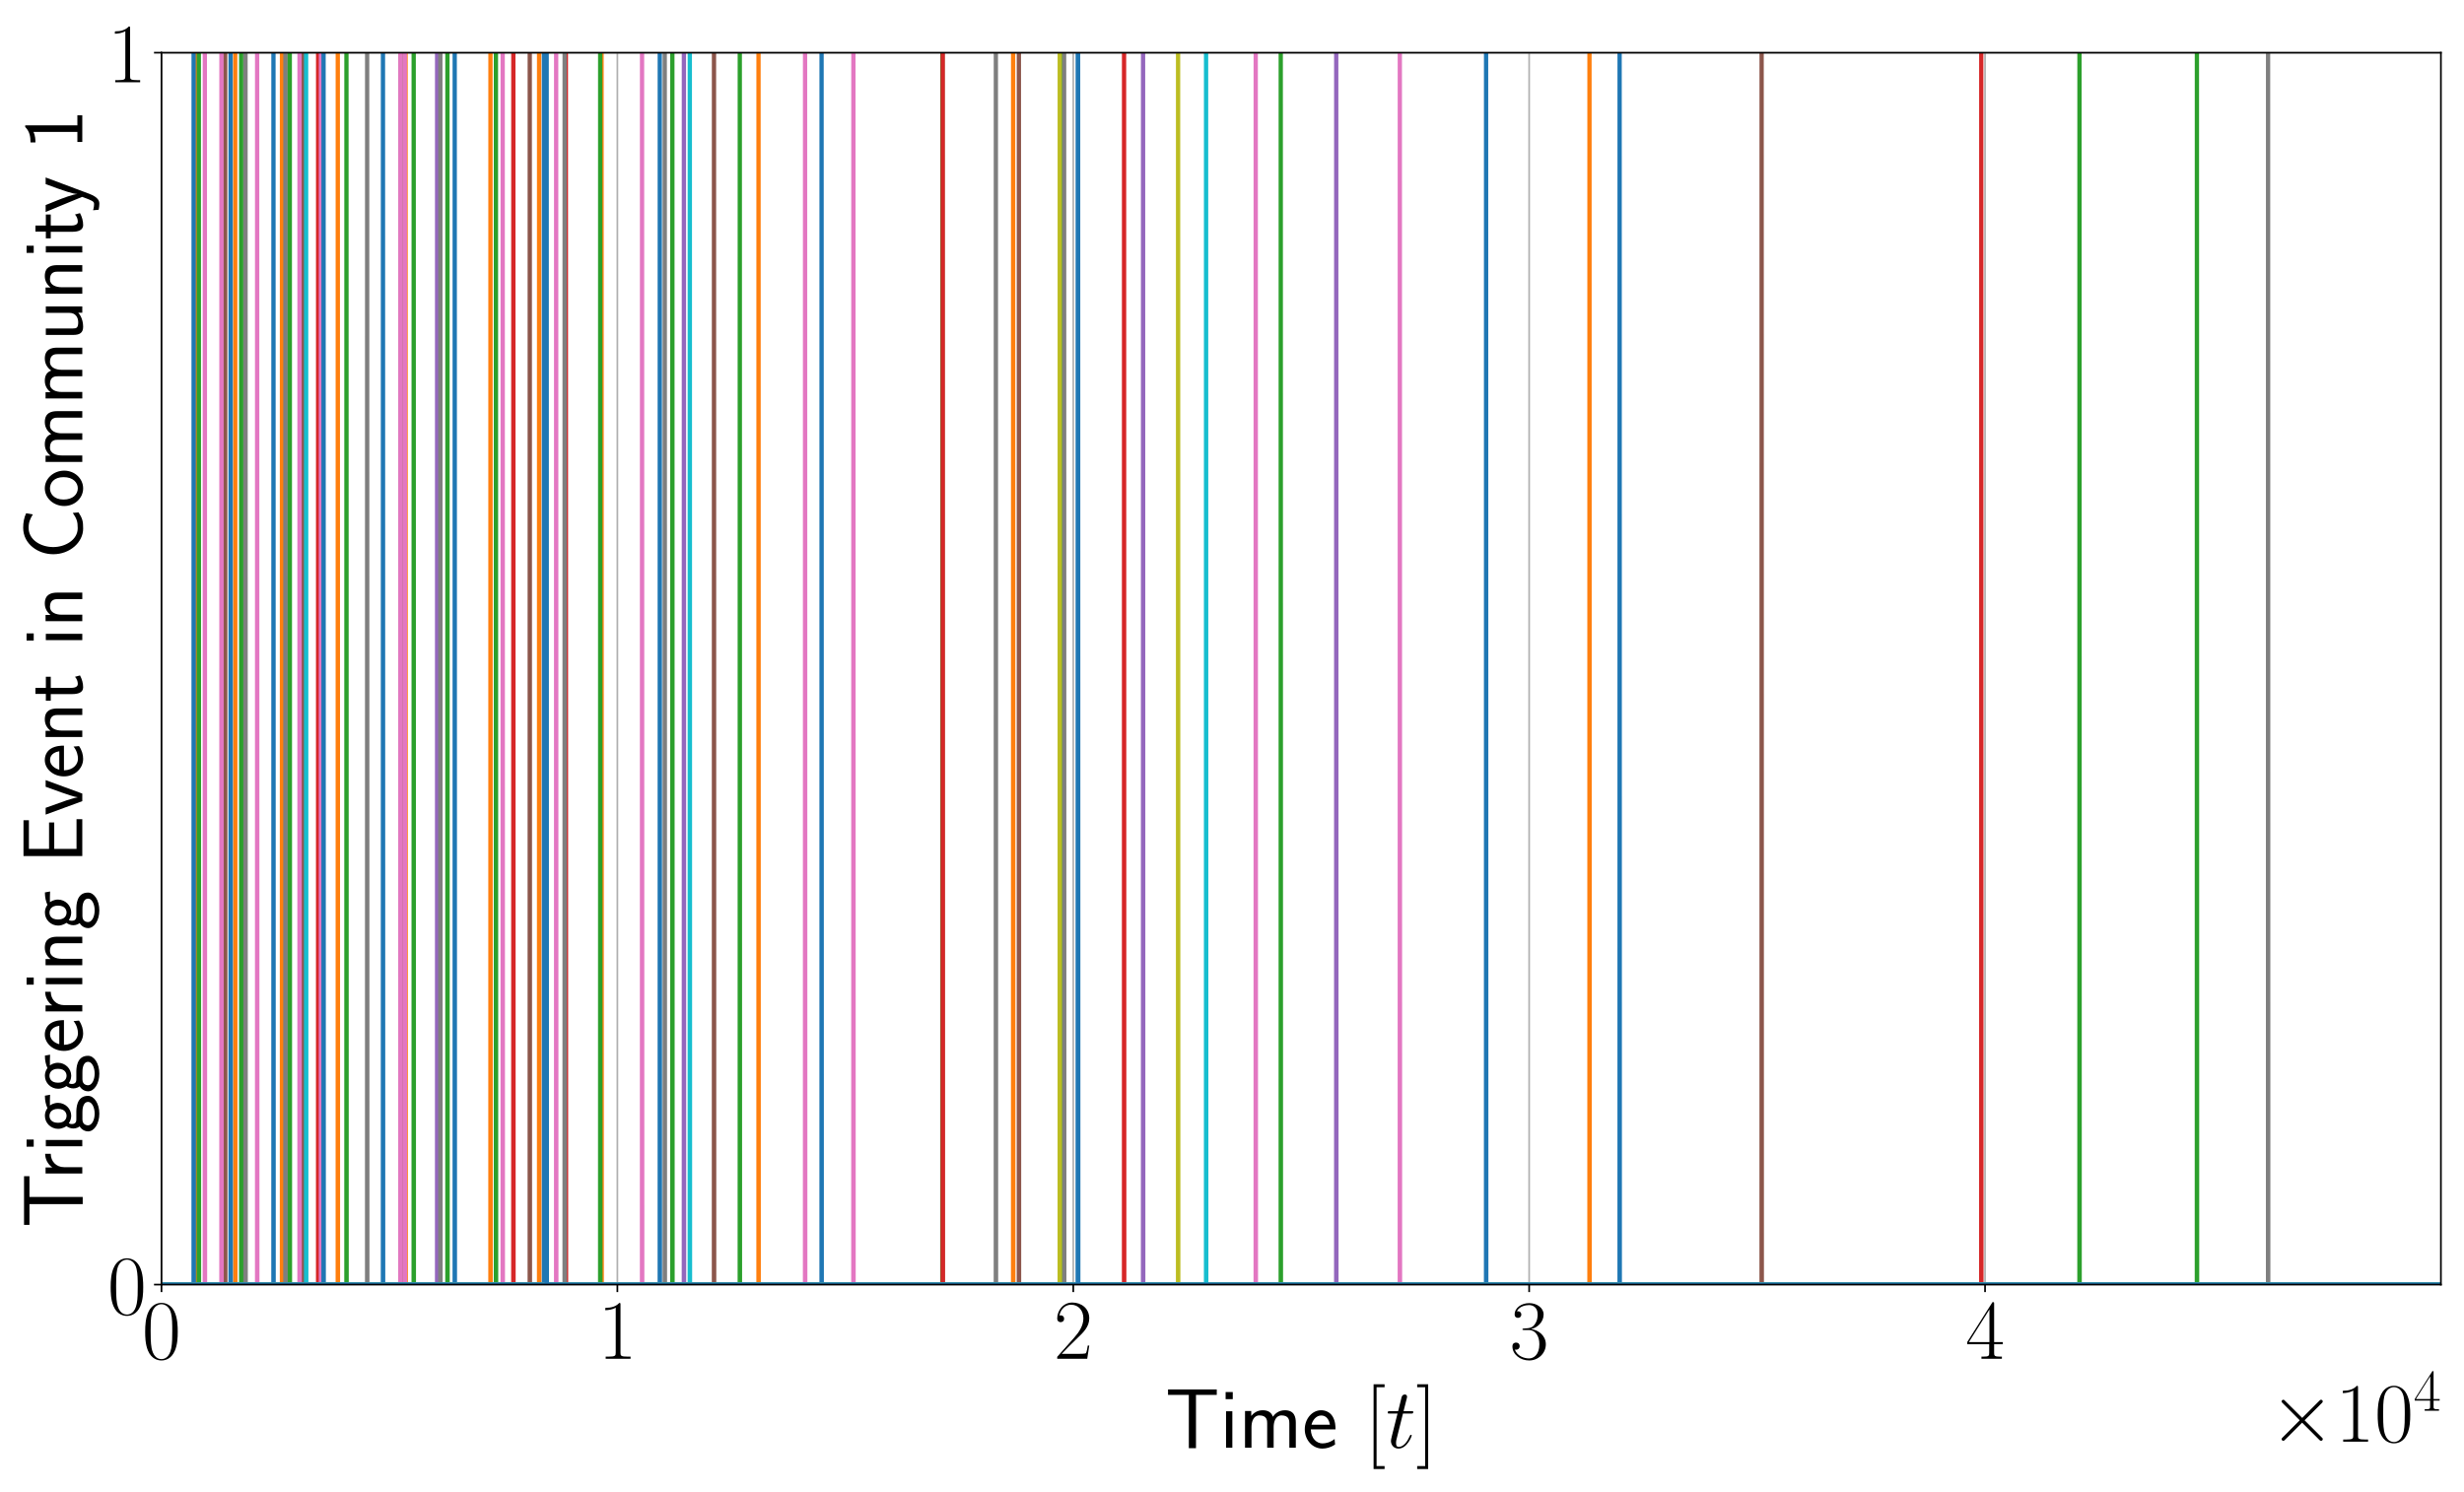 <?xml version="1.0" encoding="utf-8" standalone="no"?>
<!DOCTYPE svg PUBLIC "-//W3C//DTD SVG 1.1//EN"
  "http://www.w3.org/Graphics/SVG/1.1/DTD/svg11.dtd">
<!-- Created with matplotlib (https://matplotlib.org/) -->
<svg height="697.68pt" version="1.1" viewBox="0 0 1152 697.68" width="1152pt" xmlns="http://www.w3.org/2000/svg" xmlns:xlink="http://www.w3.org/1999/xlink">
 <defs>
  <style type="text/css">
*{stroke-linecap:butt;stroke-linejoin:round;}
  </style>
 </defs>
 <g id="figure_1">
  <g id="patch_1">
   <path d="M 0 697.68 
L 1152 697.68 
L 1152 0 
L 0 0 
z
" style="fill:#ffffff;"/>
  </g>
  <g id="axes_1">
   <g id="patch_2">
    <path d="M 75.501 600.673 
L 1141.2 600.673 
L 1141.2 24.637 
L 75.501 24.637 
z
" style="fill:#ffffff;"/>
   </g>
   <g id="matplotlib.axis_1">
    <g id="xtick_1">
     <g id="line2d_1">
      <path clip-path="url(#pb266e856ef)" d="M 75.501 600.673 
L 75.501 24.637 
" style="fill:none;stroke:#b0b0b0;stroke-linecap:square;stroke-width:0.8;"/>
     </g>
     <g id="line2d_2">
      <defs>
       <path d="M 0 0 
L 0 3.5 
" id="md91ea99c69" style="stroke:#000000;stroke-width:0.8;"/>
      </defs>
      <g>
       <use style="stroke:#000000;stroke-width:0.8;" x="75.501" xlink:href="#md91ea99c69" y="600.673"/>
      </g>
     </g>
     <g id="text_1">
      <!-- $0$ -->
      <defs>
       <path d="M 42 31.641 
C 42 37.75 41.906 48.125 37.703 56.109 
C 34 63.109 28.094 65.594 22.906 65.594 
C 18.094 65.594 12 63.406 8.203 56.203 
C 4.203 48.719 3.797 39.438 3.797 31.641 
C 3.797 25.953 3.906 17.281 7 9.672 
C 11.297 -0.609 19 -2 22.906 -2 
C 27.5 -2 34.5 -0.109 38.594 9.375 
C 41.594 16.281 42 24.359 42 31.641 
z
M 22.906 -0.406 
C 16.5 -0.406 12.703 5.078 11.297 12.688 
C 10.203 18.562 10.203 27.156 10.203 32.75 
C 10.203 40.438 10.203 46.828 11.5 52.922 
C 13.406 61.391 19 64 22.906 64 
C 27 64 32.297 61.297 34.203 53.125 
C 35.5 47.438 35.594 40.734 35.594 32.75 
C 35.594 26.25 35.594 18.266 34.406 12.375 
C 32.297 1.484 26.406 -0.406 22.906 -0.406 
z
" id="CMR17-48"/>
      </defs>
      <g transform="translate(66.363 635.347)scale(0.4 -0.4)">
       <use transform="scale(0.996)" xlink:href="#CMR17-48"/>
      </g>
     </g>
    </g>
    <g id="xtick_2">
     <g id="line2d_3">
      <path clip-path="url(#pb266e856ef)" d="M 288.645 600.673 
L 288.645 24.637 
" style="fill:none;stroke:#b0b0b0;stroke-linecap:square;stroke-width:0.8;"/>
     </g>
     <g id="line2d_4">
      <g>
       <use style="stroke:#000000;stroke-width:0.8;" x="288.645" xlink:href="#md91ea99c69" y="600.673"/>
      </g>
     </g>
     <g id="text_2">
      <!-- $1$ -->
      <defs>
       <path d="M 26.594 63.406 
C 26.594 65.5 26.5 65.5 25.094 65.5 
C 21.203 61.188 15.297 59.797 9.703 59.797 
C 9.406 59.797 8.906 59.797 8.797 59.5 
C 8.703 59.297 8.703 59.094 8.703 57 
C 11.797 57 17 57.594 21 59.984 
L 21 7.203 
C 21 3.688 20.797 2.5 12.203 2.5 
L 9.203 2.5 
L 9.203 0 
C 14 0 19 0 23.797 0 
C 28.594 0 33.594 0 38.406 0 
L 38.406 2.5 
L 35.406 2.5 
C 26.797 2.5 26.594 3.594 26.594 7.156 
z
" id="CMR17-49"/>
      </defs>
      <g transform="translate(279.507 635.347)scale(0.4 -0.4)">
       <use transform="scale(0.996)" xlink:href="#CMR17-49"/>
      </g>
     </g>
    </g>
    <g id="xtick_3">
     <g id="line2d_5">
      <path clip-path="url(#pb266e856ef)" d="M 501.789 600.673 
L 501.789 24.637 
" style="fill:none;stroke:#b0b0b0;stroke-linecap:square;stroke-width:0.8;"/>
     </g>
     <g id="line2d_6">
      <g>
       <use style="stroke:#000000;stroke-width:0.8;" x="501.789" xlink:href="#md91ea99c69" y="600.673"/>
      </g>
     </g>
     <g id="text_3">
      <!-- $2$ -->
      <defs>
       <path d="M 41.703 15.453 
L 39.906 15.453 
C 38.906 8.375 38.094 7.172 37.703 6.562 
C 37.203 5.766 30 5.766 28.594 5.766 
L 9.406 5.766 
C 13 9.672 20 16.75 28.5 24.953 
C 34.594 30.734 41.703 37.531 41.703 47.422 
C 41.703 59.219 32.297 66 21.797 66 
C 10.797 66 4.094 56.312 4.094 47.344 
C 4.094 43.438 7 42.938 8.203 42.938 
C 9.203 42.938 12.203 43.547 12.203 47.031 
C 12.203 50.109 9.594 51 8.203 51 
C 7.594 51 7 50.906 6.594 50.703 
C 8.5 59.219 14.297 63.406 20.406 63.406 
C 29.094 63.406 34.797 56.516 34.797 47.422 
C 34.797 38.734 29.703 31.25 24 24.75 
L 4.094 2.281 
L 4.094 0 
L 39.297 0 
z
" id="CMR17-50"/>
      </defs>
      <g transform="translate(492.651 635.347)scale(0.4 -0.4)">
       <use transform="scale(0.996)" xlink:href="#CMR17-50"/>
      </g>
     </g>
    </g>
    <g id="xtick_4">
     <g id="line2d_7">
      <path clip-path="url(#pb266e856ef)" d="M 714.933 600.673 
L 714.933 24.637 
" style="fill:none;stroke:#b0b0b0;stroke-linecap:square;stroke-width:0.8;"/>
     </g>
     <g id="line2d_8">
      <g>
       <use style="stroke:#000000;stroke-width:0.8;" x="714.933" xlink:href="#md91ea99c69" y="600.673"/>
      </g>
     </g>
     <g id="text_4">
      <!-- $3$ -->
      <defs>
       <path d="M 22.094 33.703 
C 31 33.703 34.906 25.969 34.906 17.031 
C 34.906 5 28.5 0.391 22.703 0.391 
C 17.406 0.391 8.797 3.031 6.094 10.828 
C 6.594 10.625 7.094 10.625 7.594 10.625 
C 10 10.625 11.797 12.219 11.797 14.812 
C 11.797 17.703 9.594 19 7.594 19 
C 5.906 19 3.297 18.203 3.297 14.469 
C 3.297 5.234 12.297 -2 22.906 -2 
C 34 -2 42.5 6.719 42.5 16.953 
C 42.5 26.672 34.5 33.703 25 34.797 
C 32.594 36.375 39.906 43.062 39.906 52.016 
C 39.906 59.688 32 65.297 23 65.297 
C 13.906 65.297 5.906 59.828 5.906 52.016 
C 5.906 48.594 8.5 48 9.797 48 
C 11.906 48 13.703 49.297 13.703 51.891 
C 13.703 54.469 11.906 55.766 9.797 55.766 
C 9.406 55.766 8.906 55.766 8.5 55.578 
C 11.406 61.859 19.297 63 22.797 63 
C 26.297 63 32.906 61.328 32.906 51.875 
C 32.906 49.109 32.5 44.188 29.094 39.844 
C 26.094 36 22.703 36 19.406 35.688 
C 18.906 35.688 16.594 35.453 16.203 35.453 
C 15.5 35.359 15.094 35.266 15.094 34.5 
C 15.094 33.797 15.203 33.703 17.203 33.703 
z
" id="CMR17-51"/>
      </defs>
      <g transform="translate(705.795 635.347)scale(0.4 -0.4)">
       <use transform="scale(0.996)" xlink:href="#CMR17-51"/>
      </g>
     </g>
    </g>
    <g id="xtick_5">
     <g id="line2d_9">
      <path clip-path="url(#pb266e856ef)" d="M 928.077 600.673 
L 928.077 24.637 
" style="fill:none;stroke:#b0b0b0;stroke-linecap:square;stroke-width:0.8;"/>
     </g>
     <g id="line2d_10">
      <g>
       <use style="stroke:#000000;stroke-width:0.8;" x="928.077" xlink:href="#md91ea99c69" y="600.673"/>
      </g>
     </g>
     <g id="text_5">
      <!-- $4$ -->
      <defs>
       <path d="M 33.594 64.406 
C 33.594 66.5 33.5 66.5 31.703 66.5 
L 2 19.594 
L 2 17 
L 27.797 17 
L 27.797 7.141 
C 27.797 3.5 27.594 2.5 20.594 2.5 
L 18.703 2.5 
L 18.703 0 
C 21.906 0 27.297 0 30.703 0 
C 34.094 0 39.5 0 42.703 0 
L 42.703 2.5 
L 40.797 2.5 
C 33.797 2.5 33.594 3.5 33.594 7.141 
L 33.594 17 
L 43.797 17 
L 43.797 19.594 
L 33.594 19.594 
z
M 28.094 57.859 
L 28.094 19.594 
L 4 19.594 
z
" id="CMR17-52"/>
      </defs>
      <g transform="translate(918.939 635.347)scale(0.4 -0.4)">
       <use transform="scale(0.996)" xlink:href="#CMR17-52"/>
      </g>
     </g>
    </g>
    <g id="text_6">
     <!-- Time $[t]$ -->
     <defs>
      <path d="M 36.203 62 
L 44.5 62 
C 45.703 62 46.906 62 48.094 62 
L 60.594 62 
L 60.594 68.375 
L 3.406 68.375 
L 3.406 62 
L 15.906 62 
C 17.094 62 18.297 62 19.5 62 
L 27.797 62 
L 27.797 -0.5 
L 36.203 -0.5 
z
" id="CMSS17-84"/>
      <path d="M 15.297 65.359 
L 6.906 65.359 
L 6.906 57 
L 15.297 57 
z
M 14.797 42.797 
L 7.406 42.797 
L 7.406 0 
L 14.797 0 
z
" id="CMSS17-105"/>
      <path d="M 67 29.328 
C 67 36.062 65.297 44 54.094 44 
C 46.594 44 42.094 39.312 40.094 36.422 
C 38.297 41.719 34.094 44 28.094 44 
C 21.297 44 17 40.125 14.703 37.328 
L 14.703 43.094 
L 7.406 43.094 
L 7.406 0 
L 15 0 
L 15 24.359 
C 15 30.297 17.203 37.938 24.297 37.938 
C 33.406 37.938 33.406 31.5 33.406 28.578 
L 33.406 0 
L 41 0 
L 41 24.359 
C 41 30.297 43.203 37.938 50.297 37.938 
C 59.406 37.938 59.406 31.5 59.406 28.578 
L 59.406 0 
L 67 0 
z
" id="CMSS17-109"/>
      <path d="M 39.094 21.516 
C 39.094 24.844 38.906 31.297 35.703 36.641 
C 32.203 42.391 26.5 44 22.203 44 
C 11.797 44 3 34.188 3 21.484 
C 3 9.094 12.094 -1 23.594 -1 
C 28.094 -1 33.594 0.297 38.594 3.875 
C 38.594 4.281 38.406 6.469 38.297 6.562 
C 38.297 6.766 38 9.844 38 10.25 
C 33.203 6.359 27.703 5.078 23.703 5.078 
C 17.297 5.078 10.406 10.422 10.094 21.516 
z
M 10.906 27 
C 12.203 32.562 16.594 37.828 22.203 37.828 
C 23.703 37.828 30.703 37.828 32.5 27 
z
" id="CMSS17-101"/>
      <path d="M 23.5 -25 
L 23.5 -21.516 
L 14.094 -21.516 
L 14.094 71 
L 23.5 71 
L 23.5 74.484 
L 10.594 74.484 
L 10.594 -25 
z
" id="CMR17-91"/>
      <path d="M 20.094 40.094 
L 29.297 40.094 
C 31.203 40.094 32.203 40.094 32.203 41.891 
C 32.203 43 31.594 43 29.594 43 
L 20.797 43 
L 24.5 57.688 
C 24.906 59.078 24.906 59.281 24.906 60 
C 24.906 61.609 23.594 62.5 22.297 62.5 
C 21.5 62.5 19.203 62.203 18.406 58.984 
L 14.5 43 
L 5.094 43 
C 3.094 43 2.203 43 2.203 41.094 
C 2.203 40.094 2.906 40.094 4.797 40.094 
L 13.703 40.094 
L 7.094 13.766 
C 6.297 10.281 6 9.281 6 7.984 
C 6 3.297 9.297 -1 14.906 -1 
C 25 -1 30.406 13.562 30.406 14.25 
C 30.406 14.859 30 15.156 29.406 15.156 
C 29.203 15.156 28.797 15.156 28.594 14.75 
C 28.5 14.656 28.406 14.547 27.703 12.953 
C 25.594 7.984 21 1 15.203 1 
C 12.203 1 12 3.5 12 5.688 
C 12 5.781 12 7.688 12.297 8.875 
z
" id="CMMI12-116"/>
      <path d="M 14.297 74.484 
L 1.406 74.484 
L 1.406 71 
L 10.797 71 
L 10.797 -21.516 
L 1.406 -21.516 
L 1.406 -25 
L 14.297 -25 
z
" id="CMR17-93"/>
     </defs>
     <g transform="translate(544.738 676.951)scale(0.4 -0.4)">
      <use transform="scale(0.996)" xlink:href="#CMSS17-84"/>
      <use transform="translate(63.819 0)scale(0.996)" xlink:href="#CMSS17-105"/>
      <use transform="translate(86 0)scale(0.996)" xlink:href="#CMSS17-109"/>
      <use transform="translate(160.229 0)scale(0.996)" xlink:href="#CMSS17-101"/>
      <use transform="translate(233.097 0)scale(0.996)" xlink:href="#CMR17-91"/>
      <use transform="translate(257.968 0)scale(0.996)" xlink:href="#CMMI12-116"/>
      <use transform="translate(293.195 0)scale(0.996)" xlink:href="#CMR17-93"/>
     </g>
    </g>
    <g id="text_7">
     <!-- $\times10^{4}$ -->
     <defs>
      <path d="M 38.906 27.891 
L 18.906 47.797 
C 17.703 49 17.5 49.188 16.703 49.188 
C 15.703 49.188 14.703 48.297 14.703 47.188 
C 14.703 46.5 14.906 46.297 16 45.188 
L 36 25.094 
L 16 5 
C 14.906 3.891 14.703 3.688 14.703 3 
C 14.703 1.891 15.703 1 16.703 1 
C 17.5 1 17.703 1.188 18.906 2.391 
L 38.797 22.297 
L 59.5 1.594 
C 59.703 1.5 60.406 1 61 1 
C 62.203 1 63 1.891 63 3 
C 63 3.188 63 3.594 62.703 4.094 
C 62.594 4.297 46.703 20 41.703 25.094 
L 60 43.391 
C 60.5 44 62 45.297 62.5 45.891 
C 62.594 46.094 63 46.5 63 47.188 
C 63 48.297 62.203 49.188 61 49.188 
C 60.203 49.188 59.797 48.797 58.703 47.688 
z
" id="CMSY10-2"/>
     </defs>
     <g transform="translate(1060.859 674.111)scale(0.4 -0.4)">
      <use transform="scale(0.996)" xlink:href="#CMSY10-2"/>
      <use transform="translate(77.487 0)scale(0.996)" xlink:href="#CMR17-49"/>
      <use transform="translate(123.178 0)scale(0.996)" xlink:href="#CMR17-48"/>
      <use transform="translate(168.868 36.154)scale(0.697)" xlink:href="#CMR17-52"/>
     </g>
    </g>
   </g>
   <g id="matplotlib.axis_2">
    <g id="ytick_1">
     <g id="line2d_11">
      <path clip-path="url(#pb266e856ef)" d="M 75.501 600.673 
L 1141.2 600.673 
" style="fill:none;stroke:#b0b0b0;stroke-linecap:square;stroke-width:0.8;"/>
     </g>
     <g id="line2d_12">
      <defs>
       <path d="M 0 0 
L -3.5 0 
" id="me10de3e5d6" style="stroke:#000000;stroke-width:0.8;"/>
      </defs>
      <g>
       <use style="stroke:#000000;stroke-width:0.8;" x="75.501" xlink:href="#me10de3e5d6" y="600.673"/>
      </g>
     </g>
     <g id="text_8">
      <!-- $0$ -->
      <g transform="translate(50.225 614.51)scale(0.4 -0.4)">
       <use transform="scale(0.996)" xlink:href="#CMR17-48"/>
      </g>
     </g>
    </g>
    <g id="ytick_2">
     <g id="line2d_13">
      <path clip-path="url(#pb266e856ef)" d="M 75.501 24.637 
L 1141.2 24.637 
" style="fill:none;stroke:#b0b0b0;stroke-linecap:square;stroke-width:0.8;"/>
     </g>
     <g id="line2d_14">
      <g>
       <use style="stroke:#000000;stroke-width:0.8;" x="75.501" xlink:href="#me10de3e5d6" y="24.637"/>
      </g>
     </g>
     <g id="text_9">
      <!-- $1$ -->
      <g transform="translate(50.225 38.474)scale(0.4 -0.4)">
       <use transform="scale(0.996)" xlink:href="#CMR17-49"/>
      </g>
     </g>
    </g>
    <g id="text_10">
     <!-- Triggering Event in Community 1 -->
     <defs>
      <path d="M 14.906 21.297 
C 14.906 30.703 21.797 37 30.594 37 
L 30.594 43.578 
C 24.203 43.578 18.203 40.391 14.594 35.203 
L 14.594 43.094 
L 7.5 43.094 
L 7.5 0 
L 14.906 0 
z
" id="CMSS17-114"/>
      <path d="M 44.5 43.875 
C 38.797 43.875 33.906 42.781 29.906 40.891 
C 26.594 43.391 23.203 43.875 20.906 43.875 
C 12.203 43.875 5.594 36.703 5.594 28.344 
C 5.594 22.938 8.594 18.859 8.797 18.672 
C 7 16.172 6 13.484 6 10.5 
C 6 7 7.406 4.516 8.5 3.125 
C 3.297 -0.047 2.594 -4.906 2.594 -6.797 
C 2.594 -14.031 11.703 -20 23.406 -20 
C 35.203 -20 44.297 -14.031 44.297 -6.688 
C 44.297 7 29 7 24.797 7 
L 16.703 7 
C 15.203 7 11.203 7 11.203 12.359 
C 11.203 14.391 12.094 15.688 12.203 15.781 
C 13.703 14.688 16.797 13 20.906 13 
C 29.203 13 36.094 19.969 36.094 28.547 
C 36.094 33.312 33.906 36.797 33 38 
L 33.297 38 
C 33.594 38 37.797 38 39.297 38 
C 42.5 38 42.797 37.953 45.594 37.797 
z
M 20.906 18.469 
C 17.5 18.469 12.703 20.547 12.703 28.484 
C 12.703 37.109 18.203 38.5 20.797 38.5 
C 24.203 38.5 29 36.422 29 28.484 
C 29 19.859 23.5 18.469 20.906 18.469 
z
M 24.703 -0.156 
C 27.094 -0.156 37.203 -0.156 37.203 -6.906 
C 37.203 -11.156 31 -14.516 23.5 -14.516 
C 15.906 -14.516 9.703 -11.25 9.703 -6.797 
C 9.703 -6.297 9.703 -0.156 16.594 -0.156 
z
" id="CMSS17-103"/>
      <path d="M 40.906 29.328 
C 40.906 35.672 39.406 44 28.094 44 
C 21.703 44 17.5 40.719 14.703 37.328 
L 14.703 43.094 
L 7.406 43.094 
L 7.406 0 
L 15 0 
L 15 24.359 
C 15 30.688 17.406 37.938 24.203 37.938 
C 33 37.938 33.297 32 33.297 28.578 
L 33.297 0 
L 40.906 0 
z
" id="CMSS17-110"/>
      <path d="M 30.594 6.766 
C 22.594 6.766 19 6.766 17.203 6.766 
L 17.203 32.922 
L 48.203 32.922 
L 48.203 39 
L 17.203 39 
L 17.203 62.641 
L 30.094 62.641 
C 31.297 62.641 32.5 62.641 33.703 62.641 
L 50.797 62.641 
L 50.797 69 
L 8.797 69 
L 8.797 0 
L 52.094 0 
L 52.094 6.766 
z
" id="CMSS17-69"/>
      <path d="M 41.797 43 
L 34 43 
L 27.297 24.312 
C 25.203 18.203 22.203 9.797 21.703 5.5 
L 21.594 5.5 
C 21.406 7.312 20.594 9.906 20.094 11.703 
C 19.5 13.906 18.703 16.5 18.094 18.312 
L 9.297 43 
L 1.297 43 
L 17.094 0 
L 26 0 
z
" id="CMSS17-118"/>
      <path d="M 16.703 37 
L 29.703 37 
L 29.703 42.766 
L 16.703 42.766 
L 16.703 55 
L 9.594 55 
L 9.594 42.766 
L 1.703 42.766 
L 1.703 37 
L 9.406 37 
L 9.406 11.703 
C 9.406 6 10.703 -1 17.297 -1 
C 22.297 -1 26.906 0.391 31.297 2.688 
L 29.703 8.562 
C 27.297 6.469 24.406 5.266 21.297 5.266 
C 16.906 5.266 16.703 10.875 16.703 13.375 
z
" id="CMSS17-116"/>
      <path d="M 54.703 11.156 
C 48 6.672 44.906 5.375 36.797 5.375 
C 22.797 5.375 14.594 20.359 14.594 34.047 
C 14.594 48.625 23 63 37.203 63 
C 43.594 63 47.797 61.219 52.906 58.047 
L 54.297 65.891 
C 49.5 68.281 43.406 69.375 37.297 69.375 
C 18.094 69.375 6.203 51.812 6.203 34.047 
C 6.203 14.484 20.297 -1 36.297 -1 
C 44.906 -1 47.906 -0.297 55.297 4.375 
z
" id="CMSS17-67"/>
      <path d="M 44.203 21.188 
C 44.203 34 34.703 44 23.5 44 
C 12 44 2.703 33.703 2.703 21.188 
C 2.703 8.5 12.297 -1 23.406 -1 
C 34.797 -1 44.203 8.797 44.203 21.188 
z
M 23.5 5.266 
C 16.406 5.266 10.297 11.078 10.297 22 
C 10.297 33.609 17.406 37.922 23.406 37.922 
C 29.906 37.922 36.594 33.219 36.594 22 
C 36.594 10.672 30.094 5.266 23.5 5.266 
z
" id="CMSS17-111"/>
      <path d="M 40.906 42.797 
L 33.297 42.797 
L 33.297 15.188 
C 33.297 7.781 27.906 4.781 22.203 4.781 
C 15.594 4.781 15 6.984 15 11.078 
L 15 42.797 
L 7.406 42.797 
L 7.406 10.594 
C 7.406 2.797 10.094 -1 17 -1 
C 20.406 -1 28.094 -0.203 33.5 4.781 
L 33.5 0 
L 40.906 0 
z
" id="CMSS17-117"/>
      <path d="M 41.797 43 
L 34 43 
C 25.5 20.219 22.594 10.969 22.406 5.984 
L 22.297 5.984 
C 22 10.875 17.594 22.812 14.094 31.359 
L 9.406 43 
L 1.297 43 
L 19 0.203 
C 17.906 -2.781 16.297 -7.266 15.797 -8.266 
C 13.594 -13.828 12.094 -13.828 10.5 -13.828 
C 10.094 -13.828 6.906 -13.828 3.297 -12.641 
L 3.906 -19.203 
C 6.406 -19.703 8.906 -20 10.703 -20 
C 13.203 -20 18.203 -20 22.797 -7.766 
z
" id="CMSS17-121"/>
      <path d="M 28.406 67 
L 26.5 67 
C 21.094 61.562 14.797 60.781 8.406 60.781 
L 8.406 55 
C 11.297 55 16 55 20.703 57.297 
L 20.703 5.766 
L 8.906 5.766 
L 8.906 0 
L 40.203 0 
L 40.203 5.766 
L 28.406 5.766 
z
" id="CMSS17-49"/>
     </defs>
     <g transform="translate(38.474 574.107)rotate(-90)scale(0.4 -0.4)">
      <use transform="scale(0.996)" xlink:href="#CMSS17-84"/>
      <use transform="translate(56.012 0)scale(0.996)" xlink:href="#CMSS17-114"/>
      <use transform="translate(87.922 0)scale(0.996)" xlink:href="#CMSS17-105"/>
      <use transform="translate(110.103 0)scale(0.996)" xlink:href="#CMSS17-103"/>
      <use transform="translate(156.946 0)scale(0.996)" xlink:href="#CMSS17-103"/>
      <use transform="translate(203.79 0)scale(0.996)" xlink:href="#CMSS17-101"/>
      <use transform="translate(245.429 0)scale(0.996)" xlink:href="#CMSS17-114"/>
      <use transform="translate(277.339 0)scale(0.996)" xlink:href="#CMSS17-105"/>
      <use transform="translate(299.519 0)scale(0.996)" xlink:href="#CMSS17-110"/>
      <use transform="translate(347.724 0)scale(0.996)" xlink:href="#CMSS17-103"/>
      <use transform="translate(425.797 0)scale(0.996)" xlink:href="#CMSS17-69"/>
      <use transform="translate(481.689 0)scale(0.996)" xlink:href="#CMSS17-118"/>
      <use transform="translate(524.689 0)scale(0.996)" xlink:href="#CMSS17-101"/>
      <use transform="translate(566.328 0)scale(0.996)" xlink:href="#CMSS17-110"/>
      <use transform="translate(614.533 0)scale(0.996)" xlink:href="#CMSS17-116"/>
      <use transform="translate(679.594 0)scale(0.996)" xlink:href="#CMSS17-105"/>
      <use transform="translate(701.774 0)scale(0.996)" xlink:href="#CMSS17-110"/>
      <use transform="translate(781.208 0)scale(0.996)" xlink:href="#CMSS17-67"/>
      <use transform="translate(841.064 0)scale(0.996)" xlink:href="#CMSS17-111"/>
      <use transform="translate(887.908 0)scale(0.996)" xlink:href="#CMSS17-109"/>
      <use transform="translate(962.137 0)scale(0.996)" xlink:href="#CMSS17-109"/>
      <use transform="translate(1036.366 0)scale(0.996)" xlink:href="#CMSS17-117"/>
      <use transform="translate(1084.571 0)scale(0.996)" xlink:href="#CMSS17-110"/>
      <use transform="translate(1132.776 0)scale(0.996)" xlink:href="#CMSS17-105"/>
      <use transform="translate(1154.957 0)scale(0.996)" xlink:href="#CMSS17-116"/>
      <use transform="translate(1186.186 0)scale(0.996)" xlink:href="#CMSS17-121"/>
      <use transform="translate(1260.415 0)scale(0.996)" xlink:href="#CMSS17-49"/>
     </g>
    </g>
   </g>
   <g id="line2d_15">
    <path clip-path="url(#pb266e856ef)" d="M 75.501 600.673 
L 694.77 600.673 
L 694.791 24.637 
L 694.877 600.673 
L 1141.2 600.673 
L 1141.2 600.673 
" style="fill:none;stroke:#1f77b4;stroke-linecap:square;stroke-width:2;"/>
   </g>
   <g id="line2d_16">
    <path clip-path="url(#pb266e856ef)" d="M 75.501 600.673 
L 91.381 600.673 
L 91.402 24.637 
L 91.487 600.673 
L 109.946 600.673 
L 109.967 24.637 
L 110.052 600.673 
L 131.814 600.673 
L 131.835 24.637 
L 131.921 600.673 
L 157.903 600.673 
L 157.924 24.637 
L 158.009 600.673 
L 189.597 600.673 
L 189.619 24.637 
L 189.704 600.673 
L 229.285 600.673 
L 229.306 24.637 
L 229.391 600.673 
L 281.228 600.673 
L 281.249 24.637 
L 281.335 600.673 
L 354.613 600.673 
L 354.635 24.637 
L 354.72 600.673 
L 473.654 600.673 
L 473.676 24.637 
L 473.761 600.673 
L 743.111 600.673 
L 743.132 24.637 
L 743.218 600.673 
L 1141.2 600.673 
L 1141.2 600.673 
" style="fill:none;stroke:#ff7f0e;stroke-linecap:square;stroke-width:2;"/>
   </g>
   <g id="line2d_17">
    <path clip-path="url(#pb266e856ef)" d="M 75.501 600.673 
L 92.937 600.673 
L 92.958 24.637 
L 93.043 600.673 
L 112.738 600.673 
L 112.759 24.637 
L 112.844 600.673 
L 135.459 600.673 
L 135.48 24.637 
L 135.565 600.673 
L 161.953 600.673 
L 161.974 24.637 
L 162.059 600.673 
L 193.391 600.673 
L 193.413 24.637 
L 193.498 600.673 
L 231.843 600.673 
L 231.864 24.637 
L 231.949 600.673 
L 280.589 600.673 
L 280.61 24.637 
L 280.695 600.673 
L 345.853 600.673 
L 345.875 24.637 
L 345.96 600.673 
L 440.574 600.673 
L 440.596 24.637 
L 440.681 600.673 
L 598.77 600.673 
L 598.791 24.637 
L 598.876 600.673 
L 972.198 600.673 
L 972.219 24.637 
L 972.305 600.673 
L 1141.2 600.673 
L 1141.2 600.673 
" style="fill:none;stroke:#2ca02c;stroke-linecap:square;stroke-width:2;"/>
   </g>
   <g id="line2d_18">
    <path clip-path="url(#pb266e856ef)" d="M 75.501 600.673 
L 148.716 600.673 
L 148.738 24.637 
L 148.823 600.673 
L 264.539 600.673 
L 264.56 24.637 
L 264.645 600.673 
L 525.512 600.673 
L 525.534 24.637 
L 525.619 600.673 
L 1141.2 600.673 
L 1141.2 600.673 
" style="fill:none;stroke:#d62728;stroke-linecap:square;stroke-width:2;"/>
   </g>
   <g id="line2d_19">
    <path clip-path="url(#pb266e856ef)" d="M 75.501 600.673 
L 319.722 600.673 
L 319.743 24.637 
L 319.828 600.673 
L 624.71 600.673 
L 624.731 24.637 
L 624.816 600.673 
L 1141.2 600.673 
L 1141.2 600.673 
" style="fill:none;stroke:#9467bd;stroke-linecap:square;stroke-width:2;"/>
   </g>
   <g id="line2d_20">
    <path clip-path="url(#pb266e856ef)" d="M 75.501 600.673 
L 105.235 600.673 
L 105.256 24.637 
L 105.342 600.673 
L 141.597 600.673 
L 141.619 24.637 
L 141.704 600.673 
L 187.338 600.673 
L 187.359 24.637 
L 187.445 600.673 
L 247.658 600.673 
L 247.679 24.637 
L 247.764 600.673 
L 333.789 600.673 
L 333.811 24.637 
L 333.896 600.673 
L 476.34 600.673 
L 476.361 24.637 
L 476.447 600.673 
L 823.594 600.673 
L 823.615 24.637 
L 823.701 600.673 
L 1141.2 600.673 
L 1141.2 600.673 
" style="fill:none;stroke:#8c564b;stroke-linecap:square;stroke-width:2;"/>
   </g>
   <g id="line2d_21">
    <path clip-path="url(#pb266e856ef)" d="M 75.501 600.673 
L 95.75 600.673 
L 95.771 24.637 
L 95.857 600.673 
L 120.198 600.673 
L 120.219 24.637 
L 120.304 600.673 
L 150.038 600.673 
L 150.059 24.637 
L 150.144 600.673 
L 187.189 600.673 
L 187.21 24.637 
L 187.295 600.673 
L 234.997 600.673 
L 235.018 24.637 
L 235.104 600.673 
L 300.155 600.673 
L 300.177 24.637 
L 300.262 600.673 
L 398.969 600.673 
L 398.99 24.637 
L 399.075 600.673 
L 587.068 600.673 
L 587.09 24.637 
L 587.175 600.673 
L 1141.2 600.673 
L 1141.2 600.673 
" style="fill:none;stroke:#e377c2;stroke-linecap:square;stroke-width:2;"/>
   </g>
   <g id="line2d_22">
    <path clip-path="url(#pb266e856ef)" d="M 75.501 600.673 
L 114.763 600.673 
L 114.784 24.637 
L 114.869 600.673 
L 171.629 600.673 
L 171.651 24.637 
L 171.736 600.673 
L 263.963 600.673 
L 263.985 24.637 
L 264.07 600.673 
L 465.576 600.673 
L 465.598 24.637 
L 465.683 600.673 
L 1141.2 600.673 
L 1141.2 600.673 
" style="fill:none;stroke:#7f7f7f;stroke-linecap:square;stroke-width:2;"/>
   </g>
   <g id="line2d_23">
    <path clip-path="url(#pb266e856ef)" d="M 75.501 600.673 
L 550.77 600.673 
L 550.791 24.637 
L 550.876 600.673 
L 1141.2 600.673 
L 1141.2 600.673 
" style="fill:none;stroke:#bcbd22;stroke-linecap:square;stroke-width:2;"/>
   </g>
   <g id="line2d_24">
    <path clip-path="url(#pb266e856ef)" d="M 75.501 600.673 
L 143.089 600.673 
L 143.111 24.637 
L 143.196 600.673 
L 322.493 600.673 
L 322.514 24.637 
L 322.599 600.673 
L 1141.2 600.673 
L 1141.2 600.673 
" style="fill:none;stroke:#17becf;stroke-linecap:square;stroke-width:2;"/>
   </g>
   <g id="line2d_25">
    <path clip-path="url(#pb266e856ef)" d="M 75.501 600.673 
L 90.507 600.673 
L 90.528 24.637 
L 90.613 600.673 
L 107.793 600.673 
L 107.814 24.637 
L 107.899 600.673 
L 127.828 600.673 
L 127.85 24.637 
L 127.935 600.673 
L 151.253 600.673 
L 151.274 24.637 
L 151.359 600.673 
L 179.025 600.673 
L 179.047 24.637 
L 179.132 600.673 
L 212.574 600.673 
L 212.596 24.637 
L 212.681 600.673 
L 254.265 600.673 
L 254.287 24.637 
L 254.372 600.673 
L 308.447 600.673 
L 308.468 24.637 
L 308.553 600.673 
L 384.091 600.673 
L 384.113 24.637 
L 384.198 600.673 
L 503.921 600.673 
L 503.942 24.637 
L 504.027 600.673 
L 757.2 600.673 
L 757.221 24.637 
L 757.306 600.673 
L 1141.2 600.673 
L 1141.2 600.673 
" style="fill:none;stroke:#1f77b4;stroke-linecap:square;stroke-width:2;"/>
   </g>
   <g id="line2d_26">
    <path clip-path="url(#pb266e856ef)" d="M 75.501 600.673 
L 252.027 600.673 
L 252.049 24.637 
L 252.134 600.673 
L 1141.2 600.673 
L 1141.2 600.673 
" style="fill:none;stroke:#ff7f0e;stroke-linecap:square;stroke-width:2;"/>
   </g>
   <g id="line2d_27">
    <path clip-path="url(#pb266e856ef)" d="M 75.501 600.673 
L 135.224 600.673 
L 135.246 24.637 
L 135.331 600.673 
L 209.164 600.673 
L 209.185 24.637 
L 209.271 600.673 
L 314.329 600.673 
L 314.351 24.637 
L 314.436 600.673 
L 495.864 600.673 
L 495.885 24.637 
L 495.971 600.673 
L 1027.104 600.673 
L 1027.125 24.637 
L 1027.211 600.673 
L 1141.2 600.673 
L 1141.2 600.673 
" style="fill:none;stroke:#2ca02c;stroke-linecap:square;stroke-width:2;"/>
   </g>
   <g id="line2d_28">
    <path clip-path="url(#pb266e856ef)" d="M 75.501 600.673 
L 239.985 600.673 
L 240.006 24.637 
L 240.091 600.673 
L 440.745 600.673 
L 440.766 24.637 
L 440.852 600.673 
L 926.287 600.673 
L 926.308 24.637 
L 926.394 600.673 
L 1141.2 600.673 
L 1141.2 600.673 
" style="fill:none;stroke:#d62728;stroke-linecap:square;stroke-width:2;"/>
   </g>
   <g id="line2d_29">
    <path clip-path="url(#pb266e856ef)" d="M 75.501 600.673 
L 204.347 600.673 
L 204.368 24.637 
L 204.454 600.673 
L 534.4 600.673 
L 534.422 24.637 
L 534.507 600.673 
L 1141.2 600.673 
L 1141.2 600.673 
" style="fill:none;stroke:#9467bd;stroke-linecap:square;stroke-width:2;"/>
   </g>
   <g id="line2d_30">
    <path clip-path="url(#pb266e856ef)" d="M 75.501 600.673 
L 1141.2 600.673 
L 1141.2 600.673 
" style="fill:none;stroke:#8c564b;stroke-linecap:square;stroke-width:2;"/>
   </g>
   <g id="line2d_31">
    <path clip-path="url(#pb266e856ef)" d="M 75.501 600.673 
L 103.509 600.673 
L 103.53 24.637 
L 103.615 600.673 
L 140.02 600.673 
L 140.041 24.637 
L 140.127 600.673 
L 189.235 600.673 
L 189.256 24.637 
L 189.342 600.673 
L 259.999 600.673 
L 260.02 24.637 
L 260.105 600.673 
L 376.375 600.673 
L 376.397 24.637 
L 376.482 600.673 
L 654.443 600.673 
L 654.464 24.637 
L 654.55 600.673 
L 1141.2 600.673 
L 1141.2 600.673 
" style="fill:none;stroke:#e377c2;stroke-linecap:square;stroke-width:2;"/>
   </g>
   <g id="line2d_32">
    <path clip-path="url(#pb266e856ef)" d="M 75.501 600.673 
L 133.413 600.673 
L 133.434 24.637 
L 133.519 600.673 
L 205.86 600.673 
L 205.882 24.637 
L 205.967 600.673 
L 310.77 600.673 
L 310.791 24.637 
L 310.876 600.673 
L 497.484 600.673 
L 497.505 24.637 
L 497.59 600.673 
L 1060.376 600.673 
L 1060.397 24.637 
L 1060.482 600.673 
L 1141.2 600.673 
L 1141.2 600.673 
" style="fill:none;stroke:#7f7f7f;stroke-linecap:square;stroke-width:2;"/>
   </g>
   <g id="line2d_33">
    <path clip-path="url(#pb266e856ef)" d="M 75.501 600.673 
L 495.438 600.673 
L 495.459 24.637 
L 495.544 600.673 
L 1141.2 600.673 
L 1141.2 600.673 
" style="fill:none;stroke:#bcbd22;stroke-linecap:square;stroke-width:2;"/>
   </g>
   <g id="line2d_34">
    <path clip-path="url(#pb266e856ef)" d="M 75.501 600.673 
L 563.857 600.673 
L 563.878 24.637 
L 563.964 600.673 
L 1141.2 600.673 
L 1141.2 600.673 
" style="fill:none;stroke:#17becf;stroke-linecap:square;stroke-width:2;"/>
   </g>
   <g id="line2d_35">
    <path clip-path="url(#pb266e856ef)" d="M 75.501 600.673 
L 255.565 600.673 
L 255.587 24.637 
L 255.672 600.673 
L 504.027 600.673 
L 504.049 24.637 
L 504.134 600.673 
L 1141.2 600.673 
L 1141.2 600.673 
" style="fill:none;stroke:#1f77b4;stroke-linecap:square;stroke-width:2;"/>
   </g>
   <g id="patch_3">
    <path d="M 75.501 600.673 
L 75.501 24.637 
" style="fill:none;stroke:#000000;stroke-linecap:square;stroke-linejoin:miter;stroke-width:0.8;"/>
   </g>
   <g id="patch_4">
    <path d="M 1141.2 600.673 
L 1141.2 24.637 
" style="fill:none;stroke:#000000;stroke-linecap:square;stroke-linejoin:miter;stroke-width:0.8;"/>
   </g>
   <g id="patch_5">
    <path d="M 75.501 600.673 
L 1141.2 600.673 
" style="fill:none;stroke:#000000;stroke-linecap:square;stroke-linejoin:miter;stroke-width:0.8;"/>
   </g>
   <g id="patch_6">
    <path d="M 75.501 24.637 
L 1141.2 24.637 
" style="fill:none;stroke:#000000;stroke-linecap:square;stroke-linejoin:miter;stroke-width:0.8;"/>
   </g>
  </g>
 </g>
 <defs>
  <clipPath id="pb266e856ef">
   <rect height="576.036" width="1065.699" x="75.501" y="24.637"/>
  </clipPath>
 </defs>
</svg>
